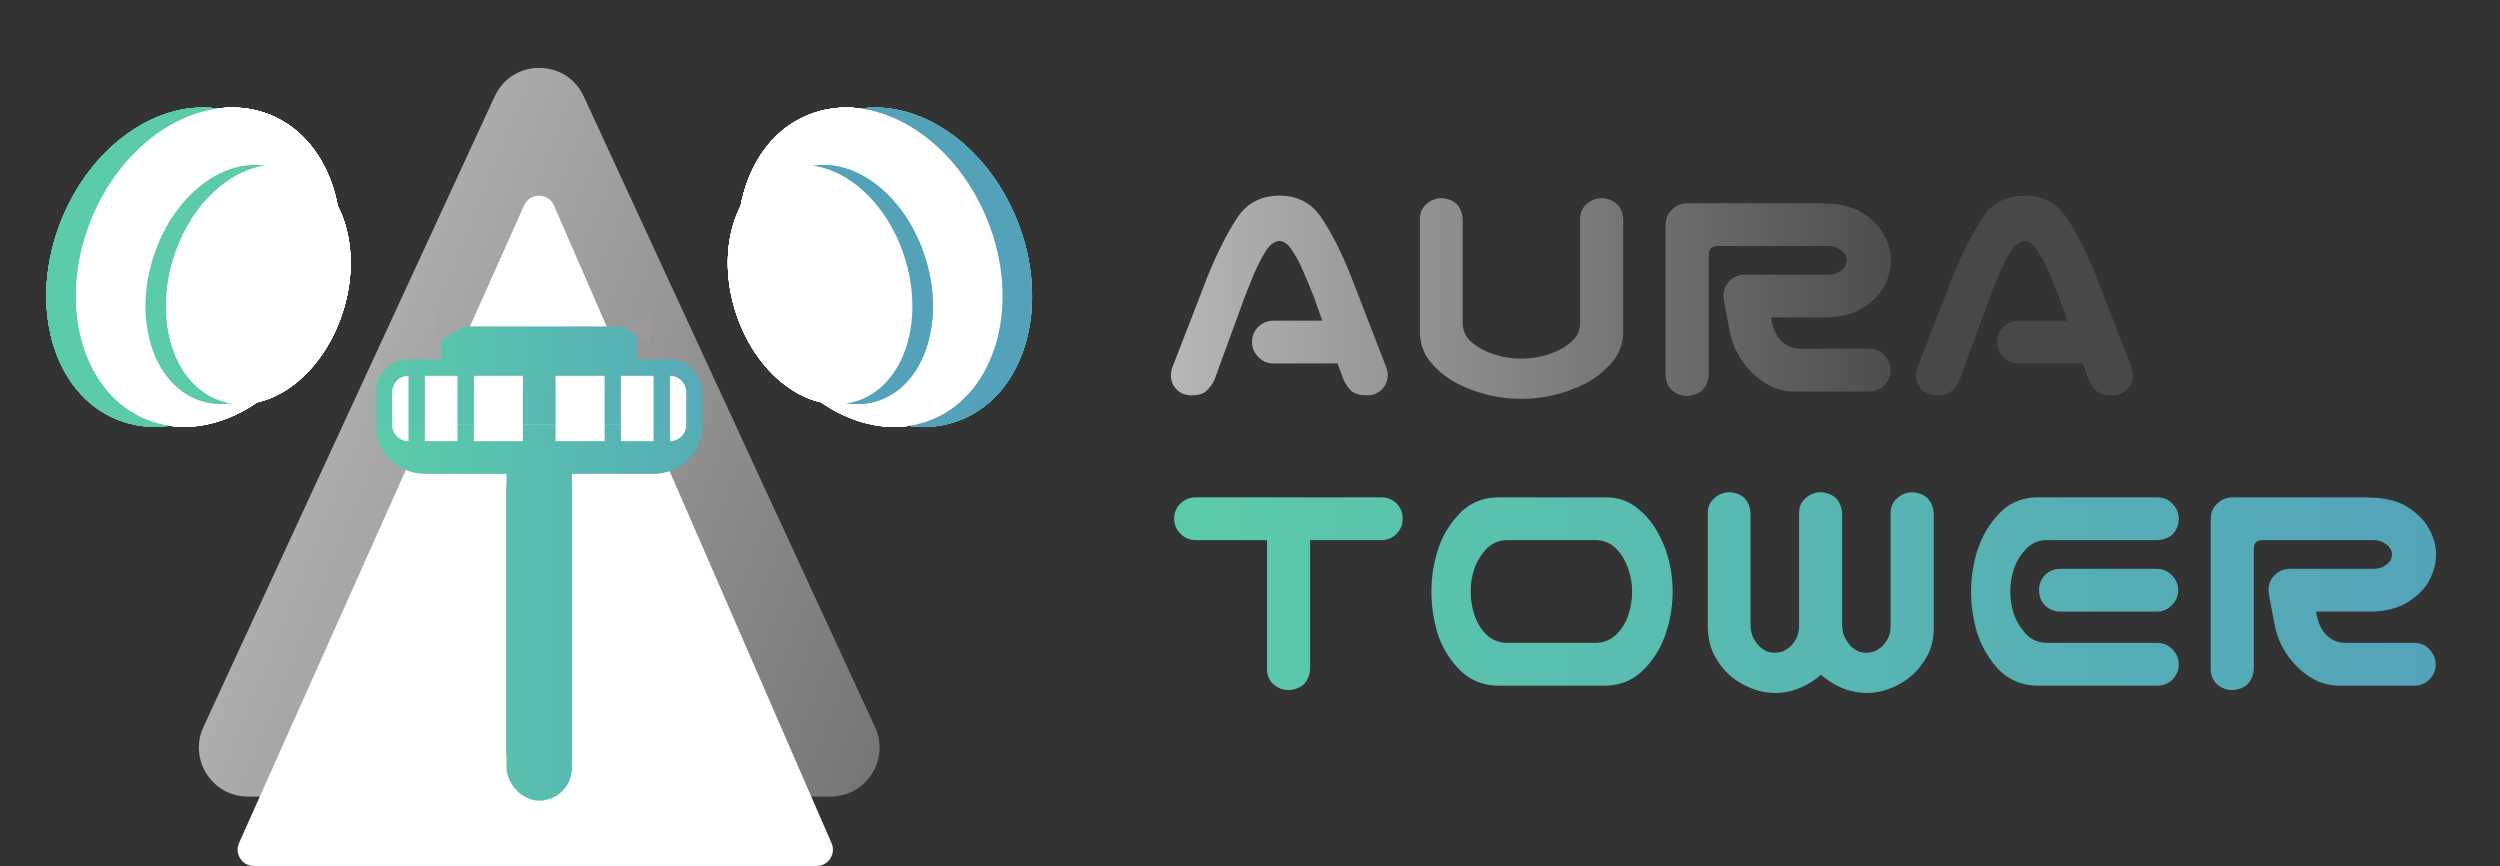 <svg width="153" height="53" viewBox="0 0 153 53" fill="none" xmlns="http://www.w3.org/2000/svg">
<rect x="0" y="0" width="153" height="53" fill="#333333" stroke="none"/>
<path d="M33.5 41L34.799 43.25H32.201L33.5 41Z" fill="white"/>
<path d="M30.276 5.897C31.349 3.574 34.651 3.574 35.724 5.897L53.55 44.492C54.468 46.48 53.016 48.75 50.827 48.75H33H15.174C12.984 48.75 11.532 46.48 12.45 44.492L30.276 5.897Z" fill="url(#paint0_linear_72_346)"/>
<g style="mix-blend-mode:hard-light">
<path d="M32.075 12.569C32.43 11.776 33.558 11.781 33.905 12.578L50.891 51.601C51.178 52.261 50.694 53 49.974 53H33H15.542C14.818 53 14.334 52.253 14.63 51.592L32.075 12.569Z" fill="white"/>
</g>
<rect x="31" y="28" width="4" height="20" rx="2" fill="url(#paint1_linear_72_346)"/>
<path d="M43 26V26C43 27.657 41.657 29 40 29L26 29C24.343 29 23 27.657 23 26V26L43 26Z" fill="url(#paint2_linear_72_346)"/>
<rect x="39" y="20" width="4" height="12" transform="rotate(90 39 20)" fill="url(#paint3_linear_72_346)"/>
<path d="M24.5 26L24.933 26.75H24.067L24.5 26Z" fill="#5BCBA9"/>
<path d="M41.5 26L41.933 26.75H41.067L41.5 26Z" fill="#55ABB1"/>
<path d="M40.827 22.959L41.721 22.959L41.274 23.733L40.827 22.959Z" fill="#61ABB5"/>
<path d="M24.248 22.89L25.142 22.89L24.695 23.663L24.248 22.89Z" fill="#5BCBA9"/>
<ellipse cx="55.056" cy="16.355" rx="7.739" ry="10.061" transform="rotate(-22 55.056 16.355)" fill="#5BCBA9"/>
<ellipse cx="53.25" cy="16.355" rx="7.739" ry="10.061" transform="rotate(-22 53.25 16.355)" fill="white"/>
<ellipse cx="55.056" cy="16.355" rx="7.739" ry="10.061" transform="rotate(-22 55.056 16.355)" fill="#54A2BA"/>
<ellipse cx="53.25" cy="16.355" rx="7.739" ry="10.061" transform="rotate(-22 53.25 16.355)" fill="white"/>
<ellipse cx="5.451" cy="7.464" rx="5.451" ry="7.464" transform="matrix(0.917 -0.398 0.352 0.936 43.822 12.597)" fill="#5BCBA9"/>
<ellipse cx="5.451" cy="7.464" rx="5.451" ry="7.464" transform="matrix(0.917 -0.398 0.352 0.936 42.564 12.597)" fill="white"/>
<ellipse cx="5.451" cy="7.464" rx="5.451" ry="7.464" transform="matrix(0.917 -0.398 0.352 0.936 43.822 12.597)" fill="#54A2BA"/>
<ellipse cx="5.451" cy="7.464" rx="5.451" ry="7.464" transform="matrix(0.917 -0.398 0.352 0.936 42.564 12.597)" fill="white"/>
<ellipse cx="7.739" cy="10.061" rx="7.739" ry="10.061" transform="matrix(-0.927 -0.375 -0.375 0.927 21.888 9.926)" fill="#5BCBA9"/>
<ellipse cx="7.739" cy="10.061" rx="7.739" ry="10.061" transform="matrix(-0.927 -0.375 -0.375 0.927 23.694 9.926)" fill="white"/>
<ellipse cx="7.739" cy="10.061" rx="7.739" ry="10.061" transform="matrix(-0.927 -0.375 -0.375 0.927 21.888 9.926)" fill="#5BCBA9"/>
<ellipse cx="7.739" cy="10.061" rx="7.739" ry="10.061" transform="matrix(-0.927 -0.375 -0.375 0.927 23.694 9.926)" fill="white"/>
<ellipse cx="5.451" cy="7.464" rx="5.451" ry="7.464" transform="matrix(-0.917 -0.398 -0.352 0.936 22.178 12.597)" fill="#5BCBA9"/>
<ellipse cx="5.451" cy="7.464" rx="5.451" ry="7.464" transform="matrix(-0.917 -0.398 -0.352 0.936 23.436 12.597)" fill="white"/>
<ellipse cx="5.451" cy="7.464" rx="5.451" ry="7.464" transform="matrix(-0.917 -0.398 -0.352 0.936 23.436 12.597)" fill="white"/>
<path d="M25.128 22.135L23.419 23.109L23.3 21.408L25.128 22.135Z" fill="#ABAAAA"/>
<path d="M28.997 20.329L27.288 21.304L27.169 19.602L28.997 20.329Z" fill="#A6A6A6"/>
<path d="M37.215 20.329L38.925 21.304L39.044 19.602L37.215 20.329Z" fill="#9D9999"/>
<path d="M33.5 41L34.799 43.25H32.201L33.5 41Z" fill="white"/>
<rect x="31" y="28" width="4" height="20" rx="2" fill="url(#paint4_linear_72_346)"/>
<rect x="39" y="20" width="4" height="12" transform="rotate(90 39 20)" fill="url(#paint5_linear_72_346)"/>
<path d="M24.5 26L24.933 26.75H24.067L24.5 26Z" fill="#5BCBA9"/>
<path d="M41.5 26L41.933 26.75H41.067L41.5 26Z" fill="#55ABB1"/>
<path d="M40.827 22.959L41.721 22.959L41.274 23.733L40.827 22.959Z" fill="#61ABB5"/>
<path d="M24.248 22.89L25.142 22.89L24.695 23.663L24.248 22.89Z" fill="#5BCBA9"/>
<ellipse cx="55.056" cy="16.355" rx="7.739" ry="10.061" transform="rotate(-22 55.056 16.355)" fill="#5BCBA9"/>
<ellipse cx="53.25" cy="16.355" rx="7.739" ry="10.061" transform="rotate(-22 53.25 16.355)" fill="white"/>
<ellipse cx="55.056" cy="16.355" rx="7.739" ry="10.061" transform="rotate(-22 55.056 16.355)" fill="#54A2BA"/>
<ellipse cx="53.25" cy="16.355" rx="7.739" ry="10.061" transform="rotate(-22 53.25 16.355)" fill="white"/>
<ellipse cx="5.451" cy="7.464" rx="5.451" ry="7.464" transform="matrix(0.917 -0.398 0.352 0.936 43.822 12.597)" fill="#5BCBA9"/>
<ellipse cx="5.451" cy="7.464" rx="5.451" ry="7.464" transform="matrix(0.917 -0.398 0.352 0.936 42.564 12.597)" fill="white"/>
<ellipse cx="5.451" cy="7.464" rx="5.451" ry="7.464" transform="matrix(0.917 -0.398 0.352 0.936 43.822 12.597)" fill="#54A2BA"/>
<ellipse cx="5.451" cy="7.464" rx="5.451" ry="7.464" transform="matrix(0.917 -0.398 0.352 0.936 42.564 12.597)" fill="white"/>
<ellipse cx="7.739" cy="10.061" rx="7.739" ry="10.061" transform="matrix(-0.927 -0.375 -0.375 0.927 21.888 9.926)" fill="#5BCBA9"/>
<ellipse cx="7.739" cy="10.061" rx="7.739" ry="10.061" transform="matrix(-0.927 -0.375 -0.375 0.927 23.694 9.926)" fill="white"/>
<ellipse cx="7.739" cy="10.061" rx="7.739" ry="10.061" transform="matrix(-0.927 -0.375 -0.375 0.927 21.888 9.926)" fill="#5BCBA9"/>
<ellipse cx="7.739" cy="10.061" rx="7.739" ry="10.061" transform="matrix(-0.927 -0.375 -0.375 0.927 23.694 9.926)" fill="white"/>
<ellipse cx="5.451" cy="7.464" rx="5.451" ry="7.464" transform="matrix(-0.917 -0.398 -0.352 0.936 22.178 12.597)" fill="#5BCBA9"/>
<ellipse cx="5.451" cy="7.464" rx="5.451" ry="7.464" transform="matrix(-0.917 -0.398 -0.352 0.936 23.436 12.597)" fill="white"/>
<ellipse cx="5.451" cy="7.464" rx="5.451" ry="7.464" transform="matrix(-0.917 -0.398 -0.352 0.936 23.436 12.597)" fill="white"/>
<path d="M25.128 22.135L23.419 23.109L23.3 21.408L25.128 22.135Z" fill="#ABAAAA"/>
<path d="M28.997 20.329L27.288 21.304L27.169 19.602L28.997 20.329Z" fill="#A6A6A6"/>
<path d="M37.215 20.329L38.925 21.304L39.044 19.602L37.215 20.329Z" fill="#9D9999"/>
<path d="M33.5 41L34.799 43.25H32.201L33.5 41Z" fill="white"/>
<rect x="31" y="28" width="4" height="20" rx="2" fill="url(#paint6_linear_72_346)"/>
<rect x="39" y="20" width="4" height="12" transform="rotate(90 39 20)" fill="url(#paint7_linear_72_346)"/>
<path d="M24.5 26L24.933 26.75H24.067L24.5 26Z" fill="#5BCBA9"/>
<path d="M41.5 26L41.933 26.75H41.067L41.5 26Z" fill="#55ABB1"/>
<path d="M40.827 22.959L41.721 22.959L41.274 23.733L40.827 22.959Z" fill="#61ABB5"/>
<path d="M24.248 22.89L25.142 22.89L24.695 23.663L24.248 22.89Z" fill="#5BCBA9"/>
<ellipse cx="55.056" cy="16.355" rx="7.739" ry="10.061" transform="rotate(-22 55.056 16.355)" fill="#5BCBA9"/>
<ellipse cx="53.25" cy="16.355" rx="7.739" ry="10.061" transform="rotate(-22 53.25 16.355)" fill="white"/>
<ellipse cx="55.056" cy="16.355" rx="7.739" ry="10.061" transform="rotate(-22 55.056 16.355)" fill="#54A2BA"/>
<ellipse cx="53.25" cy="16.355" rx="7.739" ry="10.061" transform="rotate(-22 53.25 16.355)" fill="white"/>
<ellipse cx="5.451" cy="7.464" rx="5.451" ry="7.464" transform="matrix(0.917 -0.398 0.352 0.936 43.822 12.597)" fill="#5BCBA9"/>
<ellipse cx="5.451" cy="7.464" rx="5.451" ry="7.464" transform="matrix(0.917 -0.398 0.352 0.936 42.564 12.597)" fill="white"/>
<ellipse cx="5.451" cy="7.464" rx="5.451" ry="7.464" transform="matrix(0.917 -0.398 0.352 0.936 43.822 12.597)" fill="#54A2BA"/>
<ellipse cx="5.451" cy="7.464" rx="5.451" ry="7.464" transform="matrix(0.917 -0.398 0.352 0.936 42.564 12.597)" fill="white"/>
<ellipse cx="7.739" cy="10.061" rx="7.739" ry="10.061" transform="matrix(-0.927 -0.375 -0.375 0.927 21.888 9.926)" fill="#5BCBA9"/>
<ellipse cx="7.739" cy="10.061" rx="7.739" ry="10.061" transform="matrix(-0.927 -0.375 -0.375 0.927 23.694 9.926)" fill="white"/>
<ellipse cx="7.739" cy="10.061" rx="7.739" ry="10.061" transform="matrix(-0.927 -0.375 -0.375 0.927 21.888 9.926)" fill="#5BCBA9"/>
<ellipse cx="7.739" cy="10.061" rx="7.739" ry="10.061" transform="matrix(-0.927 -0.375 -0.375 0.927 23.694 9.926)" fill="white"/>
<ellipse cx="5.451" cy="7.464" rx="5.451" ry="7.464" transform="matrix(-0.917 -0.398 -0.352 0.936 22.178 12.597)" fill="#5BCBA9"/>
<ellipse cx="5.451" cy="7.464" rx="5.451" ry="7.464" transform="matrix(-0.917 -0.398 -0.352 0.936 23.436 12.597)" fill="white"/>
<ellipse cx="5.451" cy="7.464" rx="5.451" ry="7.464" transform="matrix(-0.917 -0.398 -0.352 0.936 23.436 12.597)" fill="white"/>
<path d="M25.128 22.135L23.419 23.109L23.3 21.408L25.128 22.135Z" fill="#ABAAAA"/>
<path d="M28.997 20.329L27.288 21.304L27.169 19.602L28.997 20.329Z" fill="#A6A6A6"/>
<path d="M37.215 20.329L38.925 21.304L39.044 19.602L37.215 20.329Z" fill="#9D9999"/>
<path d="M76.625 20.934C76.625 20.569 76.749 20.263 76.996 20.016C77.257 19.755 77.569 19.625 77.934 19.625H80.922L80.414 18.18C80.206 17.646 79.997 17.145 79.789 16.676C79.594 16.194 79.366 15.758 79.106 15.367C78.871 14.977 78.604 14.768 78.305 14.742C77.992 14.768 77.712 14.977 77.465 15.367C77.217 15.758 76.99 16.194 76.781 16.676C76.586 17.145 76.384 17.646 76.176 18.18L74.32 23.258C74.19 23.531 74.021 23.759 73.812 23.941C73.617 24.111 73.318 24.195 72.914 24.195C72.537 24.195 72.224 24.065 71.977 23.805C71.742 23.544 71.638 23.232 71.664 22.867C71.677 22.698 71.716 22.542 71.781 22.398L73.93 16.852C74.529 15.393 75.128 14.215 75.727 13.316C76.312 12.431 77.172 11.982 78.305 11.969C79.424 11.982 80.277 12.431 80.863 13.316C81.462 14.189 82.061 15.367 82.66 16.852L84.809 22.398C84.874 22.542 84.913 22.698 84.926 22.867C84.952 23.232 84.841 23.544 84.594 23.805C84.359 24.065 84.053 24.195 83.676 24.195C83.246 24.195 82.927 24.111 82.719 23.941C82.523 23.759 82.361 23.531 82.231 23.258L81.859 22.242H77.934C77.569 22.242 77.263 22.112 77.016 21.852C76.755 21.604 76.625 21.298 76.625 20.934ZM93.109 24.41C92.432 24.41 91.762 24.332 91.098 24.176C90.447 24.02 89.822 23.792 89.223 23.492C88.624 23.18 88.096 22.77 87.641 22.262C87.185 21.754 86.938 21.148 86.898 20.445V19.625V13.395C86.898 13.03 87.029 12.73 87.289 12.496C87.562 12.249 87.882 12.125 88.246 12.125C89.027 12.19 89.451 12.613 89.516 13.395V19.84C89.542 20.244 89.691 20.582 89.965 20.855C90.251 21.116 90.564 21.324 90.902 21.48C91.254 21.637 91.612 21.754 91.977 21.832C92.354 21.91 92.732 21.949 93.109 21.949C93.487 21.949 93.858 21.91 94.223 21.832C94.6 21.754 94.958 21.637 95.297 21.48C95.648 21.324 95.961 21.116 96.234 20.855C96.521 20.582 96.677 20.244 96.703 19.84V13.395C96.703 13.03 96.833 12.73 97.094 12.496C97.367 12.249 97.686 12.125 98.051 12.125C98.832 12.19 99.262 12.613 99.34 13.395V19.625V20.445C99.301 21.148 99.047 21.754 98.578 22.262C98.122 22.77 97.595 23.18 96.996 23.492C96.397 23.792 95.766 24.02 95.102 24.176C94.451 24.332 93.787 24.41 93.109 24.41ZM104.574 22.965C104.496 23.746 104.066 24.169 103.285 24.234C102.921 24.234 102.602 24.117 102.328 23.883C102.068 23.635 101.938 23.329 101.938 22.965V13.707C101.951 13.342 102.087 13.043 102.348 12.809C102.608 12.561 102.921 12.438 103.285 12.438H104.242H106.645H111.469C111.547 12.438 111.625 12.444 111.703 12.457H111.82C112.732 12.483 113.48 12.691 114.066 13.082C114.652 13.473 115.076 13.922 115.336 14.43C115.596 14.925 115.727 15.426 115.727 15.934C115.727 16.454 115.596 16.969 115.336 17.477C115.089 17.971 114.665 18.414 114.066 18.805C113.48 19.195 112.732 19.404 111.82 19.43H108.383C108.487 20.081 108.702 20.562 109.027 20.875C109.34 21.188 109.737 21.344 110.219 21.344H114.438C114.802 21.357 115.102 21.494 115.336 21.754C115.583 22.014 115.707 22.327 115.707 22.691C115.694 23.043 115.564 23.342 115.316 23.59C115.082 23.824 114.789 23.948 114.438 23.961H109.867C108.904 23.974 108.031 23.596 107.25 22.828C106.469 22.06 105.993 21.148 105.824 20.094C105.59 18.922 105.473 18.264 105.473 18.121C105.473 17.756 105.596 17.451 105.844 17.203C106.104 16.943 106.417 16.812 106.781 16.812H111.938C112.185 16.799 112.387 16.747 112.543 16.656C112.712 16.552 112.836 16.441 112.914 16.324C112.992 16.194 113.031 16.064 113.031 15.934C113.031 15.803 112.992 15.68 112.914 15.562C112.836 15.432 112.712 15.322 112.543 15.23C112.387 15.126 112.185 15.068 111.938 15.055H106.645H105.082C104.743 15.068 104.574 15.237 104.574 15.562V22.965ZM122.23 20.934C122.23 20.569 122.354 20.263 122.602 20.016C122.862 19.755 123.174 19.625 123.539 19.625H126.527L126.02 18.18C125.811 17.646 125.603 17.145 125.395 16.676C125.199 16.194 124.971 15.758 124.711 15.367C124.477 14.977 124.21 14.768 123.91 14.742C123.598 14.768 123.318 14.977 123.07 15.367C122.823 15.758 122.595 16.194 122.387 16.676C122.191 17.145 121.99 17.646 121.781 18.18L119.926 23.258C119.796 23.531 119.626 23.759 119.418 23.941C119.223 24.111 118.923 24.195 118.52 24.195C118.142 24.195 117.829 24.065 117.582 23.805C117.348 23.544 117.243 23.232 117.27 22.867C117.283 22.698 117.322 22.542 117.387 22.398L119.535 16.852C120.134 15.393 120.733 14.215 121.332 13.316C121.918 12.431 122.777 11.982 123.91 11.969C125.03 11.982 125.883 12.431 126.469 13.316C127.068 14.189 127.667 15.367 128.266 16.852L130.414 22.398C130.479 22.542 130.518 22.698 130.531 22.867C130.557 23.232 130.447 23.544 130.199 23.805C129.965 24.065 129.659 24.195 129.281 24.195C128.852 24.195 128.533 24.111 128.324 23.941C128.129 23.759 127.966 23.531 127.836 23.258L127.465 22.242H123.539C123.174 22.242 122.868 22.112 122.621 21.852C122.361 21.604 122.23 21.298 122.23 20.934Z" fill="url(#paint8_linear_72_346)"/>
<path d="M33.5 41L34.799 43.25H32.201L33.5 41Z" fill="white"/>
<rect x="31" y="27" width="4" height="22" rx="2" fill="url(#paint9_linear_72_346)"/>
<path d="M41 22C42.105 22 43 22.895 43 24V26L23 26V24C23 22.895 23.895 22 25 22L41 22Z" fill="url(#paint10_linear_72_346)"/>
<rect x="39" y="20" width="4" height="12" transform="rotate(90 39 20)" fill="url(#paint11_linear_72_346)"/>
<path d="M24 24C24 23.448 24.448 23 25 23V23V27V27C24.448 27 24 26.552 24 26V24Z" fill="white"/>
<rect x="26" y="23" width="2" height="4" fill="white"/>
<rect x="29" y="23" width="3" height="4" fill="white"/>
<rect x="38" y="23" width="2" height="4" fill="white"/>
<rect x="34" y="23" width="3" height="4" fill="white"/>
<path d="M41 23V23C41.552 23 42 23.448 42 24V26C42 26.552 41.552 27 41 27V27V23Z" fill="white"/>
<path d="M71.859 31.746C71.859 31.381 71.983 31.076 72.231 30.828C72.491 30.568 72.803 30.438 73.168 30.438H84.535C84.9 30.438 85.212 30.561 85.473 30.809C85.72 31.069 85.844 31.381 85.844 31.746C85.844 32.111 85.713 32.423 85.453 32.684C85.206 32.931 84.9 33.055 84.535 33.055H80.18V40.965C80.102 41.746 79.672 42.169 78.891 42.234C78.526 42.234 78.207 42.117 77.934 41.883C77.673 41.635 77.543 41.329 77.543 40.965V33.055H73.168C72.803 33.055 72.497 32.925 72.25 32.664C71.99 32.417 71.859 32.111 71.859 31.746ZM98.383 30.438C99.047 30.451 99.639 30.659 100.16 31.062C100.681 31.466 101.098 31.948 101.41 32.508C101.736 33.068 101.977 33.66 102.133 34.285C102.289 34.91 102.367 35.548 102.367 36.199C102.367 37.059 102.23 37.905 101.957 38.738C101.697 39.559 101.26 40.288 100.648 40.926C100.049 41.564 99.294 41.909 98.383 41.961H91.566C90.655 41.922 89.893 41.583 89.281 40.945C88.669 40.307 88.233 39.572 87.973 38.738C87.725 37.905 87.602 37.059 87.602 36.199C87.602 35.34 87.732 34.5 87.992 33.68C88.253 32.846 88.682 32.111 89.281 31.473C89.893 30.822 90.655 30.477 91.566 30.438H91.938H98.012H98.383ZM97.719 39.344C98.213 39.318 98.624 39.135 98.949 38.797C99.288 38.445 99.529 38.042 99.672 37.586C99.815 37.13 99.887 36.668 99.887 36.199C99.887 35.73 99.809 35.275 99.652 34.832C99.509 34.376 99.275 33.973 98.949 33.621C98.624 33.27 98.213 33.081 97.719 33.055H92.172C91.677 33.081 91.267 33.27 90.941 33.621C90.616 33.973 90.375 34.376 90.219 34.832C90.076 35.275 90.004 35.73 90.004 36.199C90.004 36.668 90.076 37.13 90.219 37.586C90.362 38.042 90.596 38.445 90.922 38.797C91.26 39.135 91.677 39.318 92.172 39.344H97.719ZM108.637 42.41C108.194 42.41 107.751 42.332 107.309 42.176C106.879 42.02 106.462 41.792 106.059 41.492C105.655 41.18 105.303 40.77 105.004 40.262C104.704 39.754 104.542 39.148 104.516 38.445V31.395C104.516 31.03 104.646 30.73 104.906 30.496C105.18 30.249 105.499 30.125 105.863 30.125C106.645 30.19 107.068 30.613 107.133 31.395V38.289C107.146 38.602 107.211 38.868 107.328 39.09C107.445 39.298 107.576 39.467 107.719 39.598C107.862 39.715 108.005 39.806 108.148 39.871C108.305 39.923 108.461 39.949 108.617 39.949C108.773 39.949 108.93 39.923 109.086 39.871C109.242 39.806 109.392 39.715 109.535 39.598C109.678 39.467 109.809 39.298 109.926 39.09C110.043 38.868 110.102 38.602 110.102 38.289V31.395C110.102 31.03 110.232 30.73 110.492 30.496C110.766 30.249 111.085 30.125 111.449 30.125C112.23 30.19 112.66 30.613 112.738 31.395V38.289C112.751 38.602 112.816 38.862 112.934 39.07C113.051 39.292 113.181 39.467 113.324 39.598C113.467 39.715 113.611 39.806 113.754 39.871C113.91 39.923 114.066 39.949 114.223 39.949C114.379 39.949 114.535 39.923 114.691 39.871C114.848 39.806 114.997 39.715 115.141 39.598C115.284 39.467 115.414 39.298 115.531 39.09C115.648 38.868 115.707 38.602 115.707 38.289V31.395C115.707 31.03 115.837 30.73 116.098 30.496C116.371 30.249 116.69 30.125 117.055 30.125C117.836 30.19 118.266 30.613 118.344 31.395V38.445C118.344 39.148 118.188 39.754 117.875 40.262C117.576 40.77 117.224 41.18 116.82 41.492C116.43 41.792 116.013 42.02 115.57 42.176C115.141 42.332 114.698 42.41 114.242 42.41C113.799 42.41 113.357 42.332 112.914 42.176C112.484 42.02 112.068 41.785 111.664 41.473C111.586 41.421 111.514 41.362 111.449 41.297C111.371 41.362 111.299 41.421 111.234 41.473C110.831 41.785 110.408 42.02 109.965 42.176C109.535 42.332 109.092 42.41 108.637 42.41ZM124.535 30.438H125.434H132.074C132.439 30.451 132.738 30.587 132.973 30.848C133.22 31.108 133.344 31.421 133.344 31.785C133.279 32.566 132.855 32.99 132.074 33.055H125.199C124.704 33.081 124.294 33.27 123.969 33.621C123.643 33.973 123.402 34.376 123.246 34.832C123.103 35.275 123.031 35.73 123.031 36.199C123.031 36.668 123.103 37.13 123.246 37.586C123.402 38.029 123.643 38.426 123.969 38.777C124.294 39.129 124.704 39.318 125.199 39.344H132.074C132.439 39.357 132.738 39.493 132.973 39.754C133.22 40.014 133.344 40.327 133.344 40.691C133.331 41.043 133.201 41.342 132.953 41.59C132.719 41.824 132.426 41.948 132.074 41.961H124.906H124.535C123.624 41.909 122.868 41.564 122.27 40.926C121.684 40.275 121.26 39.539 121 38.719C120.753 37.898 120.629 37.059 120.629 36.199C120.629 35.34 120.759 34.5 121.02 33.68C121.28 32.859 121.703 32.13 122.289 31.492C122.875 30.841 123.624 30.49 124.535 30.438ZM133.305 36.121C133.305 36.486 133.174 36.792 132.914 37.039C132.667 37.3 132.361 37.43 131.996 37.43H126.098C125.733 37.43 125.421 37.306 125.16 37.059C124.913 36.798 124.789 36.486 124.789 36.121C124.789 35.757 124.913 35.444 125.16 35.184C125.421 34.936 125.733 34.812 126.098 34.812H131.996C132.361 34.812 132.667 34.943 132.914 35.203C133.174 35.45 133.305 35.757 133.305 36.121ZM137.934 40.965C137.855 41.746 137.426 42.169 136.645 42.234C136.28 42.234 135.961 42.117 135.688 41.883C135.427 41.635 135.297 41.329 135.297 40.965V31.707C135.31 31.342 135.447 31.043 135.707 30.809C135.967 30.561 136.28 30.438 136.645 30.438H137.602H140.004H144.828C144.906 30.438 144.984 30.444 145.062 30.457H145.18C146.091 30.483 146.84 30.691 147.426 31.082C148.012 31.473 148.435 31.922 148.695 32.43C148.956 32.925 149.086 33.426 149.086 33.934C149.086 34.454 148.956 34.969 148.695 35.477C148.448 35.971 148.025 36.414 147.426 36.805C146.84 37.195 146.091 37.404 145.18 37.43H141.742C141.846 38.081 142.061 38.562 142.387 38.875C142.699 39.188 143.096 39.344 143.578 39.344H147.797C148.161 39.357 148.461 39.493 148.695 39.754C148.943 40.014 149.066 40.327 149.066 40.691C149.053 41.043 148.923 41.342 148.676 41.59C148.441 41.824 148.148 41.948 147.797 41.961H143.227C142.263 41.974 141.391 41.596 140.609 40.828C139.828 40.06 139.353 39.148 139.184 38.094C138.949 36.922 138.832 36.264 138.832 36.121C138.832 35.757 138.956 35.45 139.203 35.203C139.464 34.943 139.776 34.812 140.141 34.812H145.297C145.544 34.8 145.746 34.747 145.902 34.656C146.072 34.552 146.195 34.441 146.273 34.324C146.352 34.194 146.391 34.064 146.391 33.934C146.391 33.803 146.352 33.68 146.273 33.562C146.195 33.432 146.072 33.322 145.902 33.23C145.746 33.126 145.544 33.068 145.297 33.055H140.004H138.441C138.103 33.068 137.934 33.237 137.934 33.562V40.965Z" fill="url(#paint12_linear_72_346)"/>
<ellipse cx="55.056" cy="16.355" rx="7.739" ry="10.061" transform="rotate(-22 55.056 16.355)" fill="#5BCBA9"/>
<ellipse cx="53.25" cy="16.355" rx="7.739" ry="10.061" transform="rotate(-22 53.25 16.355)" fill="white"/>
<ellipse cx="55.056" cy="16.355" rx="7.739" ry="10.061" transform="rotate(-22 55.056 16.355)" fill="#54A2BA"/>
<ellipse cx="53.25" cy="16.355" rx="7.739" ry="10.061" transform="rotate(-22 53.25 16.355)" fill="white"/>
<ellipse cx="5.451" cy="7.464" rx="5.451" ry="7.464" transform="matrix(0.917 -0.398 0.352 0.936 43.822 12.597)" fill="#5BCBA9"/>
<ellipse cx="5.451" cy="7.464" rx="5.451" ry="7.464" transform="matrix(0.917 -0.398 0.352 0.936 42.564 12.597)" fill="white"/>
<ellipse cx="5.451" cy="7.464" rx="5.451" ry="7.464" transform="matrix(0.917 -0.398 0.352 0.936 43.822 12.597)" fill="#54A2BA"/>
<ellipse cx="5.451" cy="7.464" rx="5.451" ry="7.464" transform="matrix(0.917 -0.398 0.352 0.936 42.564 12.597)" fill="white"/>
<ellipse cx="7.739" cy="10.061" rx="7.739" ry="10.061" transform="matrix(-0.927 -0.375 -0.375 0.927 21.888 9.926)" fill="#5BCBA9"/>
<ellipse cx="7.739" cy="10.061" rx="7.739" ry="10.061" transform="matrix(-0.927 -0.375 -0.375 0.927 23.694 9.926)" fill="white"/>
<ellipse cx="7.739" cy="10.061" rx="7.739" ry="10.061" transform="matrix(-0.927 -0.375 -0.375 0.927 21.888 9.926)" fill="#5BCBA9"/>
<ellipse cx="7.739" cy="10.061" rx="7.739" ry="10.061" transform="matrix(-0.927 -0.375 -0.375 0.927 23.694 9.926)" fill="white"/>
<ellipse cx="5.451" cy="7.464" rx="5.451" ry="7.464" transform="matrix(-0.917 -0.398 -0.352 0.936 22.178 12.597)" fill="#5BCBA9"/>
<ellipse cx="5.451" cy="7.464" rx="5.451" ry="7.464" transform="matrix(-0.917 -0.398 -0.352 0.936 23.436 12.597)" fill="white"/>
<ellipse cx="5.451" cy="7.464" rx="5.451" ry="7.464" transform="matrix(-0.917 -0.398 -0.352 0.936 23.436 12.597)" fill="white"/>
<path d="M28.427 19.982L26.718 20.956L26.599 19.255L28.427 19.982Z" fill="#A6A6A6"/>
<path d="M38.069 19.982L39.778 20.956L39.897 19.255L38.069 19.982Z" fill="#9D9999"/>
<defs>
<linearGradient id="paint0_linear_72_346" x1="21.04" y1="4.92" x2="86.616" y2="31.647" gradientUnits="userSpaceOnUse">
<stop stop-color="#B8B8B8"/>
<stop offset="1" stop-color="#525252"/>
</linearGradient>
<linearGradient id="paint1_linear_72_346" x1="22.286" y1="30.25" x2="52.714" y2="29.924" gradientUnits="userSpaceOnUse">
<stop stop-color="#5BCBA9"/>
<stop offset="1" stop-color="#54A2BA"/>
</linearGradient>
<linearGradient id="paint2_linear_72_346" x1="23.676" y1="29" x2="49.757" y2="29" gradientUnits="userSpaceOnUse">
<stop stop-color="#5BCBA9"/>
<stop offset="1" stop-color="#54A2BA"/>
</linearGradient>
<linearGradient id="paint3_linear_72_346" x1="39.714" y1="35.955" x2="39.063" y2="11.407" gradientUnits="userSpaceOnUse">
<stop stop-color="#5BCBA9"/>
<stop offset="1" stop-color="#54A2BA"/>
</linearGradient>
<linearGradient id="paint4_linear_72_346" x1="22.286" y1="30.25" x2="52.714" y2="29.924" gradientUnits="userSpaceOnUse">
<stop stop-color="#5BCBA9"/>
<stop offset="1" stop-color="#54A2BA"/>
</linearGradient>
<linearGradient id="paint5_linear_72_346" x1="39.714" y1="35.955" x2="39.063" y2="11.407" gradientUnits="userSpaceOnUse">
<stop stop-color="#5BCBA9"/>
<stop offset="1" stop-color="#54A2BA"/>
</linearGradient>
<linearGradient id="paint6_linear_72_346" x1="22.286" y1="30.25" x2="52.714" y2="29.924" gradientUnits="userSpaceOnUse">
<stop stop-color="#5BCBA9"/>
<stop offset="1" stop-color="#54A2BA"/>
</linearGradient>
<linearGradient id="paint7_linear_72_346" x1="39.714" y1="35.955" x2="39.063" y2="11.407" gradientUnits="userSpaceOnUse">
<stop stop-color="#5BCBA9"/>
<stop offset="1" stop-color="#54A2BA"/>
</linearGradient>
<linearGradient id="paint8_linear_72_346" x1="71" y1="18" x2="117.956" y2="17.985" gradientUnits="userSpaceOnUse">
<stop stop-color="#B8B8B8"/>
<stop offset="1" stop-color="#494848"/>
</linearGradient>
<linearGradient id="paint9_linear_72_346" x1="22.286" y1="29.475" x2="52.714" y2="29.178" gradientUnits="userSpaceOnUse">
<stop stop-color="#5BCBA9"/>
<stop offset="1" stop-color="#54A2BA"/>
</linearGradient>
<linearGradient id="paint10_linear_72_346" x1="21.514" y1="24.571" x2="48.271" y2="24.06" gradientUnits="userSpaceOnUse">
<stop stop-color="#5BCBA9"/>
<stop offset="1" stop-color="#54A2BA"/>
</linearGradient>
<linearGradient id="paint11_linear_72_346" x1="39.714" y1="35.955" x2="39.063" y2="11.407" gradientUnits="userSpaceOnUse">
<stop stop-color="#5BCBA9"/>
<stop offset="1" stop-color="#54A2BA"/>
</linearGradient>
<linearGradient id="paint12_linear_72_346" x1="71" y1="35.5" x2="153" y2="35.5" gradientUnits="userSpaceOnUse">
<stop stop-color="#5BCBA9"/>
<stop offset="1" stop-color="#54A2BA"/>
</linearGradient>
</defs>
</svg>
